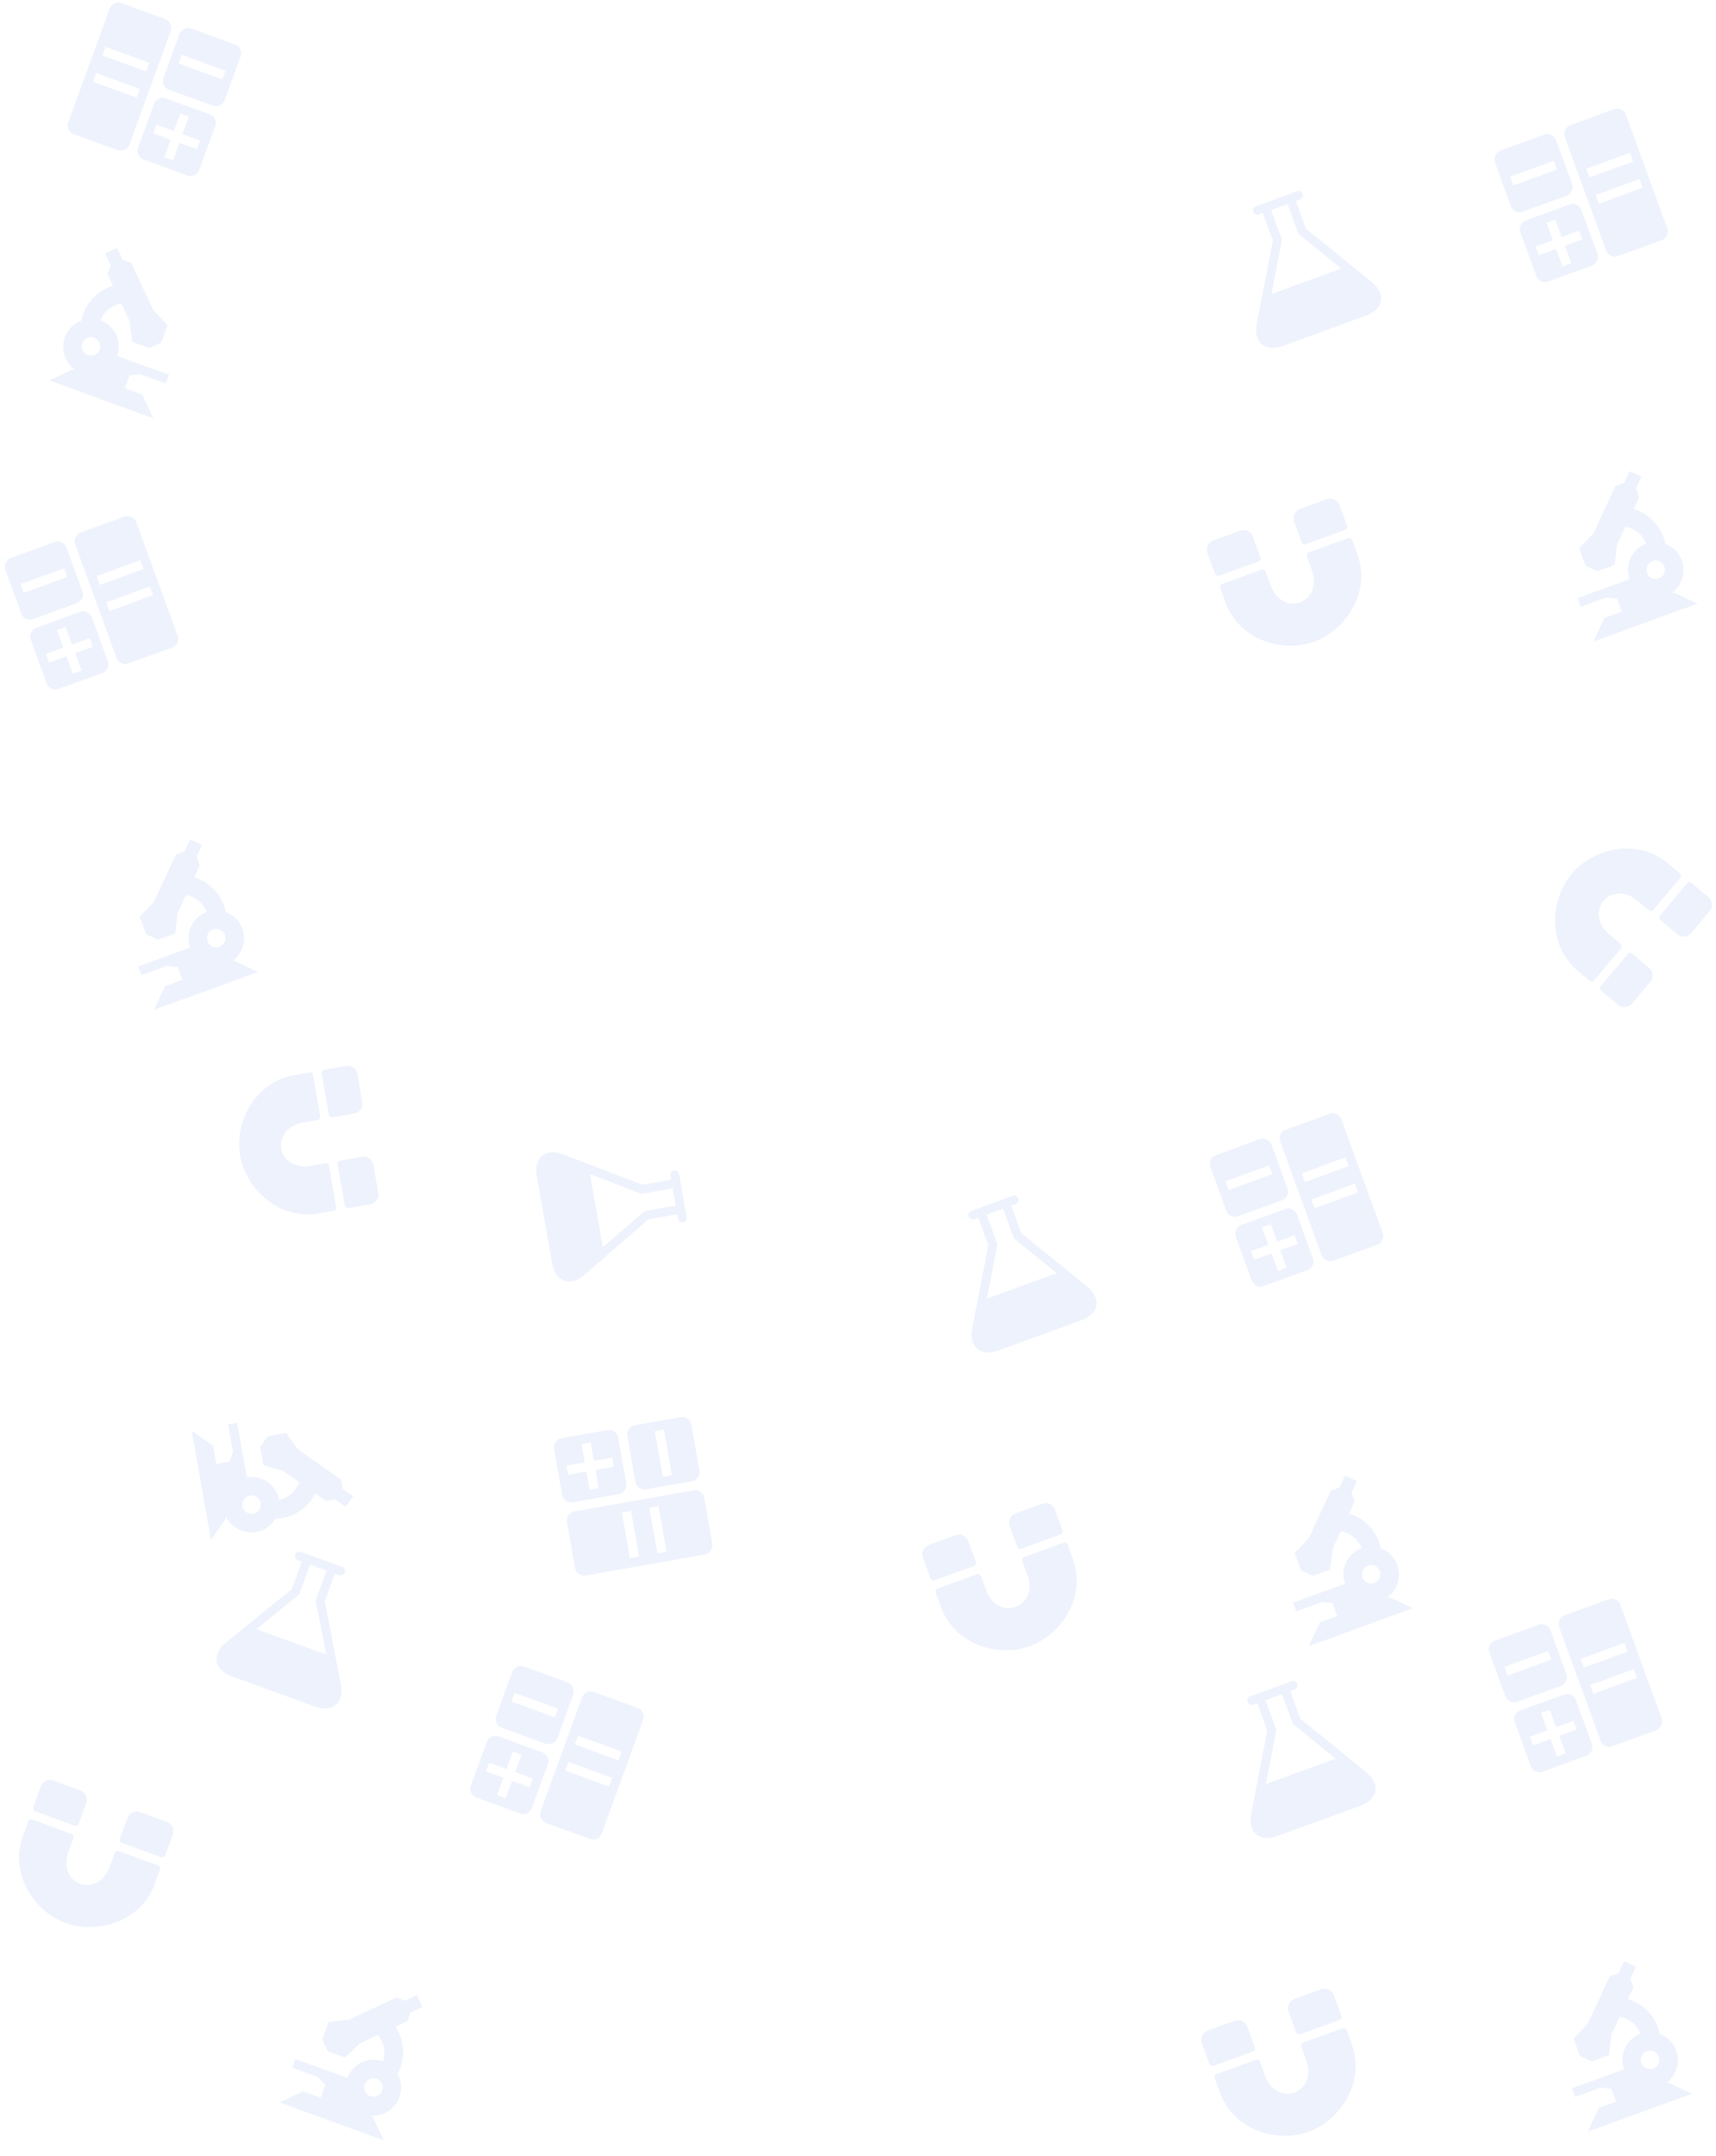 <svg xmlns="http://www.w3.org/2000/svg" width="307.577" height="386.265" viewBox="0 0 307.577 386.265">
  <g id="Group_9634" data-name="Group 9634" transform="translate(-26.084 -106.022)">
    <g id="Group_9575" data-name="Group 9575" transform="translate(28 144)" opacity="0.996">
      <path id="Icon_metro-calculator" data-name="Icon metro-calculator" d="M12.561,3.856H4.236A1.67,1.67,0,0,0,2.571,5.521v8.325a1.67,1.67,0,0,0,1.665,1.665h8.325a1.67,1.67,0,0,0,1.665-1.665V5.521a1.67,1.67,0,0,0-1.665-1.665Zm0,6.66H4.236V8.851h8.325Zm13.32-6.66H17.556a1.67,1.67,0,0,0-1.665,1.665V27.166a1.67,1.67,0,0,0,1.665,1.665h8.325a1.67,1.67,0,0,0,1.665-1.665V5.521A1.67,1.67,0,0,0,25.881,3.856Zm0,14.985H17.556V17.176h8.325Zm0-4.995H17.556V12.181h8.325Zm-13.32,3.33H4.236a1.67,1.67,0,0,0-1.665,1.665v8.325a1.67,1.67,0,0,0,1.665,1.665h8.325a1.67,1.67,0,0,0,1.665-1.665V18.841a1.67,1.67,0,0,0-1.665-1.665Zm0,6.66H9.231v3.33H7.566v-3.33H4.236V22.171h3.33v-3.33H9.231v3.33h3.33v1.665Z" transform="translate(261.741 -13.18) rotate(-20)" fill="rgba(66,118,227,0.09)"/>
      <path id="Icon_metro-microscope" data-name="Icon metro-microscope" d="M23.626,25.464a5.092,5.092,0,0,0,3.9-4.963,4.928,4.928,0,0,0-1.755-3.758,7.81,7.81,0,0,0,.1-1.205A8.214,8.214,0,0,0,22.566,8.92L24.22,7.266V5.612l1.654-1.654L24.22,2.3,22.566,3.957H20.911l-6.617,6.617-3.309,1.654v3.309l1.654,1.654h3.309L17.6,13.883,20.084,11.4a4.853,4.853,0,0,1,2.482,4.136A4.962,4.962,0,0,0,17.6,20.5H7.676v1.654H12.64a8.556,8.556,0,0,0,1.654.827v2.482H10.985L7.676,28.773H27.529L24.22,25.464ZM20.911,20.5a1.654,1.654,0,1,1,1.654,1.654A1.653,1.653,0,0,1,20.911,20.5Z" transform="translate(266.632 52.557) rotate(-20)" fill="rgba(66,118,227,0.09)"/>
      <path id="Icon_awesome-magnet" data-name="Icon awesome-magnet" d="M17.113,7.98h7.48a.59.59,0,0,0,.59-.59V3.455a1.771,1.771,0,0,0-1.771-1.771H18.3a1.771,1.771,0,0,0-1.771,1.771V7.39a.585.585,0,0,0,.587.59ZM0,7.39V3.45A1.771,1.771,0,0,1,1.771,1.68H6.886A1.771,1.771,0,0,1,8.657,3.45V7.385a.59.59,0,0,1-.59.59H.59A.585.585,0,0,1,0,7.39ZM8.066,9.554a.59.59,0,0,1,.59.59V12.7c0,6.3,7.87,6.291,7.87,0V10.144a.59.59,0,0,1,.59-.59h7.471a.59.59,0,0,1,.59.6c0,1.053-.03,1.982,0,2.622,0,7.407-6.7,12.129-12.628,12.129S.007,20.178.007,12.766c.03-.63.01-1.623,0-2.617a.59.59,0,0,1,.59-.6Z" transform="translate(213.332 57.888) rotate(-20)" fill="rgba(66,118,227,0.09)"/>
      <path id="Icon_metro-lab" data-name="Icon metro-lab" d="M4.435,21.7,12.209,8.748V3.5h-.787a.787.787,0,0,1,0-1.573h7.865a.787.787,0,1,1,0,1.573H18.5V8.748L26.275,21.7c1.781,2.968.406,5.4-3.055,5.4H7.49c-3.461,0-4.835-2.428-3.055-5.4Zm17.58-4.043L16.928,9.18V3.5H13.782V9.18L8.695,17.659Z" transform="translate(211.769 1.086) rotate(-20)" fill="rgba(66,118,227,0.09)"/>
      <path id="Icon_awesome-magnet-2" data-name="Icon awesome-magnet" d="M17.113,7.98h7.48a.59.59,0,0,0,.59-.59V3.455a1.771,1.771,0,0,0-1.771-1.771H18.3a1.771,1.771,0,0,0-1.771,1.771V7.39a.585.585,0,0,0,.587.59ZM0,7.39V3.45A1.771,1.771,0,0,1,1.771,1.68H6.886A1.771,1.771,0,0,1,8.657,3.45V7.385a.59.59,0,0,1-.59.59H.59A.585.585,0,0,1,0,7.39ZM8.066,9.554a.59.59,0,0,1,.59.59V12.7c0,6.3,7.87,6.291,7.87,0V10.144a.59.59,0,0,1,.59-.59h7.471a.59.59,0,0,1,.59.6c0,1.053-.03,1.982,0,2.622,0,7.407-6.7,12.129-12.628,12.129S.007,20.178.007,12.766c.03-.63.01-1.623,0-2.617a.59.59,0,0,1,.59-.6Z" transform="matrix(-0.643, 0.766, -0.766, -0.643, 306.947, 125.005)" fill="rgba(66,118,227,0.09)"/>
    </g>
    <g id="Group_9621" data-name="Group 9621" transform="translate(32.906 106.022)" opacity="0.996">
      <path id="Icon_metro-calculator-2" data-name="Icon metro-calculator" d="M9.99,24.975H1.665A1.67,1.67,0,0,1,0,23.31V14.985A1.67,1.67,0,0,1,1.665,13.32H9.99a1.67,1.67,0,0,1,1.665,1.665V23.31A1.67,1.67,0,0,1,9.99,24.975Zm0-6.66H1.665V19.98H9.99Zm13.32,6.66H14.985A1.67,1.67,0,0,1,13.32,23.31V1.665A1.67,1.67,0,0,1,14.985,0H23.31a1.67,1.67,0,0,1,1.665,1.665V23.31A1.67,1.67,0,0,1,23.31,24.975Zm0-14.985H14.985v1.665H23.31Zm0,4.995H14.985V16.65H23.31ZM9.99,11.655H1.665A1.67,1.67,0,0,1,0,9.99V1.665A1.67,1.67,0,0,1,1.665,0H9.99a1.67,1.67,0,0,1,1.665,1.665V9.99A1.67,1.67,0,0,1,9.99,11.655ZM9.99,5H6.66V1.665H5V5H1.665V6.66H5V9.99H6.66V6.66H9.99V5Z" transform="translate(28.324 32.011) rotate(-160)" fill="rgba(66,118,227,0.09)"/>
      <path id="Icon_metro-microscope-2" data-name="Icon metro-microscope" d="M15.949,3.309a5.092,5.092,0,0,1,3.9,4.963A4.928,4.928,0,0,1,18.1,12.03a7.809,7.809,0,0,1,.1,1.205,8.214,8.214,0,0,1-3.309,6.617l1.654,1.654v1.654L18.2,24.815,16.544,26.47l-1.654-1.654H13.235L6.617,18.2,3.309,16.544V13.235l1.654-1.654H8.272l1.654,3.309,2.482,2.482a4.853,4.853,0,0,0,2.482-4.136A4.962,4.962,0,0,1,9.926,8.272H0V6.617H4.963A8.556,8.556,0,0,1,6.617,5.79V3.309H3.309L0,0H19.852L16.544,3.309ZM13.235,8.272a1.654,1.654,0,1,0,1.654-1.654A1.653,1.653,0,0,0,13.235,8.272Z" transform="translate(20.655 74.947) rotate(-160)" fill="rgba(66,118,227,0.09)"/>
    </g>
    <g id="Group_9622" data-name="Group 9622" transform="translate(-230 210)" opacity="0.996">
      <path id="Icon_metro-calculator-3" data-name="Icon metro-calculator" d="M12.561,3.856H4.236A1.67,1.67,0,0,0,2.571,5.521v8.325a1.67,1.67,0,0,0,1.665,1.665h8.325a1.67,1.67,0,0,0,1.665-1.665V5.521a1.67,1.67,0,0,0-1.665-1.665Zm0,6.66H4.236V8.851h8.325Zm13.32-6.66H17.556a1.67,1.67,0,0,0-1.665,1.665V27.166a1.67,1.67,0,0,0,1.665,1.665h8.325a1.67,1.67,0,0,0,1.665-1.665V5.521A1.67,1.67,0,0,0,25.881,3.856Zm0,14.985H17.556V17.176h8.325Zm0-4.995H17.556V12.181h8.325Zm-13.32,3.33H4.236a1.67,1.67,0,0,0-1.665,1.665v8.325a1.67,1.67,0,0,0,1.665,1.665h8.325a1.67,1.67,0,0,0,1.665-1.665V18.841a1.67,1.67,0,0,0-1.665-1.665Zm0,6.66H9.231v3.33H7.566v-3.33H4.236V22.171h3.33v-3.33H9.231v3.33h3.33v1.665Z" transform="translate(252.741 -6.18) rotate(-20)" fill="rgba(66,118,227,0.09)"/>
      <path id="Icon_metro-microscope-3" data-name="Icon metro-microscope" d="M23.626,25.464a5.092,5.092,0,0,0,3.9-4.963,4.928,4.928,0,0,0-1.755-3.758,7.81,7.81,0,0,0,.1-1.205A8.214,8.214,0,0,0,22.566,8.92L24.22,7.266V5.612l1.654-1.654L24.22,2.3,22.566,3.957H20.911l-6.617,6.617-3.309,1.654v3.309l1.654,1.654h3.309L17.6,13.883,20.084,11.4a4.853,4.853,0,0,1,2.482,4.136A4.962,4.962,0,0,0,17.6,20.5H7.676v1.654H12.64a8.556,8.556,0,0,0,1.654.827v2.482H10.985L7.676,28.773H27.529L24.22,25.464ZM20.911,20.5a1.654,1.654,0,1,1,1.654,1.654A1.653,1.653,0,0,1,20.911,20.5Z" transform="translate(266.632 52.557) rotate(-20)" fill="rgba(66,118,227,0.09)"/>
    </g>
    <g id="Group_9613" data-name="Group 9613" transform="translate(0 69)">
      <g id="Group_9575-2" data-name="Group 9575" transform="translate(27 342)" opacity="0.996">
        <path id="Icon_metro-calculator-4" data-name="Icon metro-calculator" d="M12.561,3.856H4.236A1.67,1.67,0,0,0,2.571,5.521v8.325a1.67,1.67,0,0,0,1.665,1.665h8.325a1.67,1.67,0,0,0,1.665-1.665V5.521a1.67,1.67,0,0,0-1.665-1.665Zm0,6.66H4.236V8.851h8.325Zm13.32-6.66H17.556a1.67,1.67,0,0,0-1.665,1.665V27.166a1.67,1.67,0,0,0,1.665,1.665h8.325a1.67,1.67,0,0,0,1.665-1.665V5.521A1.67,1.67,0,0,0,25.881,3.856Zm0,14.985H17.556V17.176h8.325Zm0-4.995H17.556V12.181h8.325Zm-13.32,3.33H4.236a1.67,1.67,0,0,0-1.665,1.665v8.325a1.67,1.67,0,0,0,1.665,1.665h8.325a1.67,1.67,0,0,0,1.665-1.665V18.841a1.67,1.67,0,0,0-1.665-1.665Zm0,6.66H9.231v3.33H7.566v-3.33H4.236V22.171h3.33v-3.33H9.231v3.33h3.33v1.665Z" transform="translate(261.741 -13.18) rotate(-20)" fill="rgba(66,118,227,0.09)"/>
        <path id="Icon_metro-microscope-4" data-name="Icon metro-microscope" d="M23.626,25.464a5.092,5.092,0,0,0,3.9-4.963,4.928,4.928,0,0,0-1.755-3.758,7.81,7.81,0,0,0,.1-1.205A8.214,8.214,0,0,0,22.566,8.92L24.22,7.266V5.612l1.654-1.654L24.22,2.3,22.566,3.957H20.911l-6.617,6.617-3.309,1.654v3.309l1.654,1.654h3.309L17.6,13.883,20.084,11.4a4.853,4.853,0,0,1,2.482,4.136A4.962,4.962,0,0,0,17.6,20.5H7.676v1.654H12.64a8.556,8.556,0,0,0,1.654.827v2.482H10.985L7.676,28.773H27.529L24.22,25.464ZM20.911,20.5a1.654,1.654,0,1,1,1.654,1.654A1.653,1.653,0,0,1,20.911,20.5Z" transform="translate(266.632 52.557) rotate(-20)" fill="rgba(66,118,227,0.09)"/>
        <path id="Icon_awesome-magnet-3" data-name="Icon awesome-magnet" d="M17.113,7.98h7.48a.59.59,0,0,0,.59-.59V3.455a1.771,1.771,0,0,0-1.771-1.771H18.3a1.771,1.771,0,0,0-1.771,1.771V7.39a.585.585,0,0,0,.587.59ZM0,7.39V3.45A1.771,1.771,0,0,1,1.771,1.68H6.886A1.771,1.771,0,0,1,8.657,3.45V7.385a.59.59,0,0,1-.59.59H.59A.585.585,0,0,1,0,7.39ZM8.066,9.554a.59.59,0,0,1,.59.59V12.7c0,6.3,7.87,6.291,7.87,0V10.144a.59.59,0,0,1,.59-.59h7.471a.59.59,0,0,1,.59.6c0,1.053-.03,1.982,0,2.622,0,7.407-6.7,12.129-12.628,12.129S.007,20.178.007,12.766c.03-.63.01-1.623,0-2.617a.59.59,0,0,1,.59-.6Z" transform="translate(213.332 57.888) rotate(-20)" fill="rgba(66,118,227,0.09)"/>
        <path id="Icon_metro-lab-2" data-name="Icon metro-lab" d="M4.435,21.7,12.209,8.748V3.5h-.787a.787.787,0,0,1,0-1.573h7.865a.787.787,0,1,1,0,1.573H18.5V8.748L26.275,21.7c1.781,2.968.406,5.4-3.055,5.4H7.49c-3.461,0-4.835-2.428-3.055-5.4Zm17.58-4.043L16.928,9.18V3.5H13.782V9.18L8.695,17.659Z" transform="translate(211.769 1.086) rotate(-20)" fill="rgba(66,118,227,0.09)"/>
      </g>
      <g id="Group_9607" data-name="Group 9607" transform="matrix(0.766, 0.643, -0.643, 0.766, -91.612, 172.37)" opacity="0.996">
        <path id="Icon_metro-calculator-5" data-name="Icon metro-calculator" d="M12.561,3.856H4.236A1.67,1.67,0,0,0,2.571,5.521v8.325a1.67,1.67,0,0,0,1.665,1.665h8.325a1.67,1.67,0,0,0,1.665-1.665V5.521a1.67,1.67,0,0,0-1.665-1.665Zm0,6.66H4.236V8.851h8.325Zm13.32-6.66H17.556a1.67,1.67,0,0,0-1.665,1.665V27.166a1.67,1.67,0,0,0,1.665,1.665h8.325a1.67,1.67,0,0,0,1.665-1.665V5.521A1.67,1.67,0,0,0,25.881,3.856Zm0,14.985H17.556V17.176h8.325Zm0-4.995H17.556V12.181h8.325Zm-13.32,3.33H4.236a1.67,1.67,0,0,0-1.665,1.665v8.325a1.67,1.67,0,0,0,1.665,1.665h8.325a1.67,1.67,0,0,0,1.665-1.665V18.841a1.67,1.67,0,0,0-1.665-1.665Zm0,6.66H9.231v3.33H7.566v-3.33H4.236V22.171h3.33v-3.33H9.231v3.33h3.33v1.665Z" transform="translate(261.741 -13.18) rotate(-20)" fill="rgba(66,118,227,0.09)"/>
        <path id="Icon_metro-microscope-5" data-name="Icon metro-microscope" d="M23.626,25.464a5.092,5.092,0,0,0,3.9-4.963,4.928,4.928,0,0,0-1.755-3.758,7.81,7.81,0,0,0,.1-1.205A8.214,8.214,0,0,0,22.566,8.92L24.22,7.266V5.612l1.654-1.654L24.22,2.3,22.566,3.957H20.911l-6.617,6.617-3.309,1.654v3.309l1.654,1.654h3.309L17.6,13.883,20.084,11.4a4.853,4.853,0,0,1,2.482,4.136A4.962,4.962,0,0,0,17.6,20.5H7.676v1.654H12.64a8.556,8.556,0,0,0,1.654.827v2.482H10.985L7.676,28.773H27.529L24.22,25.464ZM20.911,20.5a1.654,1.654,0,1,1,1.654,1.654A1.653,1.653,0,0,1,20.911,20.5Z" transform="translate(266.632 52.557) rotate(-20)" fill="rgba(66,118,227,0.09)"/>
        <path id="Icon_awesome-magnet-4" data-name="Icon awesome-magnet" d="M17.113,7.98h7.48a.59.59,0,0,0,.59-.59V3.455a1.771,1.771,0,0,0-1.771-1.771H18.3a1.771,1.771,0,0,0-1.771,1.771V7.39a.585.585,0,0,0,.587.59ZM0,7.39V3.45A1.771,1.771,0,0,1,1.771,1.68H6.886A1.771,1.771,0,0,1,8.657,3.45V7.385a.59.59,0,0,1-.59.59H.59A.585.585,0,0,1,0,7.39ZM8.066,9.554a.59.59,0,0,1,.59.59V12.7c0,6.3,7.87,6.291,7.87,0V10.144a.59.59,0,0,1,.59-.59h7.471a.59.59,0,0,1,.59.6c0,1.053-.03,1.982,0,2.622,0,7.407-6.7,12.129-12.628,12.129S.007,20.178.007,12.766c.03-.63.01-1.623,0-2.617a.59.59,0,0,1,.59-.6Z" transform="translate(213.332 57.888) rotate(-20)" fill="rgba(66,118,227,0.09)"/>
        <path id="Icon_metro-lab-3" data-name="Icon metro-lab" d="M4.435,21.7,12.209,8.748V3.5h-.787a.787.787,0,0,1,0-1.573h7.865a.787.787,0,1,1,0,1.573H18.5V8.748L26.275,21.7c1.781,2.968.406,5.4-3.055,5.4H7.49c-3.461,0-4.835-2.428-3.055-5.4Zm17.58-4.043L16.928,9.18V3.5H13.782V9.18L8.695,17.659Z" transform="translate(211.769 1.086) rotate(-20)" fill="rgba(66,118,227,0.09)"/>
      </g>
      <g id="Group_9608" data-name="Group 9608" transform="matrix(-0.174, 0.985, -0.985, -0.174, 185.628, 27.362)" opacity="0.996">
        <path id="Icon_metro-calculator-6" data-name="Icon metro-calculator" d="M12.561,3.856H4.236A1.67,1.67,0,0,0,2.571,5.521v8.325a1.67,1.67,0,0,0,1.665,1.665h8.325a1.67,1.67,0,0,0,1.665-1.665V5.521a1.67,1.67,0,0,0-1.665-1.665Zm0,6.66H4.236V8.851h8.325Zm13.32-6.66H17.556a1.67,1.67,0,0,0-1.665,1.665V27.166a1.67,1.67,0,0,0,1.665,1.665h8.325a1.67,1.67,0,0,0,1.665-1.665V5.521A1.67,1.67,0,0,0,25.881,3.856Zm0,14.985H17.556V17.176h8.325Zm0-4.995H17.556V12.181h8.325Zm-13.32,3.33H4.236a1.67,1.67,0,0,0-1.665,1.665v8.325a1.67,1.67,0,0,0,1.665,1.665h8.325a1.67,1.67,0,0,0,1.665-1.665V18.841a1.67,1.67,0,0,0-1.665-1.665Zm0,6.66H9.231v3.33H7.566v-3.33H4.236V22.171h3.33v-3.33H9.231v3.33h3.33v1.665Z" transform="translate(261.741 -13.18) rotate(-20)" fill="rgba(66,118,227,0.09)"/>
        <path id="Icon_metro-microscope-6" data-name="Icon metro-microscope" d="M23.626,25.464a5.092,5.092,0,0,0,3.9-4.963,4.928,4.928,0,0,0-1.755-3.758,7.81,7.81,0,0,0,.1-1.205A8.214,8.214,0,0,0,22.566,8.92L24.22,7.266V5.612l1.654-1.654L24.22,2.3,22.566,3.957H20.911l-6.617,6.617-3.309,1.654v3.309l1.654,1.654h3.309L17.6,13.883,20.084,11.4a4.853,4.853,0,0,1,2.482,4.136A4.962,4.962,0,0,0,17.6,20.5H7.676v1.654H12.64a8.556,8.556,0,0,0,1.654.827v2.482H10.985L7.676,28.773H27.529L24.22,25.464ZM20.911,20.5a1.654,1.654,0,1,1,1.654,1.654A1.653,1.653,0,0,1,20.911,20.5Z" transform="translate(266.632 52.557) rotate(-20)" fill="rgba(66,118,227,0.09)"/>
        <path id="Icon_awesome-magnet-5" data-name="Icon awesome-magnet" d="M17.113,7.98h7.48a.59.59,0,0,0,.59-.59V3.455a1.771,1.771,0,0,0-1.771-1.771H18.3a1.771,1.771,0,0,0-1.771,1.771V7.39a.585.585,0,0,0,.587.59ZM0,7.39V3.45A1.771,1.771,0,0,1,1.771,1.68H6.886A1.771,1.771,0,0,1,8.657,3.45V7.385a.59.59,0,0,1-.59.59H.59A.585.585,0,0,1,0,7.39ZM8.066,9.554a.59.59,0,0,1,.59.59V12.7c0,6.3,7.87,6.291,7.87,0V10.144a.59.59,0,0,1,.59-.59h7.471a.59.59,0,0,1,.59.6c0,1.053-.03,1.982,0,2.622,0,7.407-6.7,12.129-12.628,12.129S.007,20.178.007,12.766c.03-.63.01-1.623,0-2.617a.59.59,0,0,1,.59-.6Z" transform="translate(213.332 57.888) rotate(-20)" fill="rgba(66,118,227,0.09)"/>
        <path id="Icon_metro-lab-4" data-name="Icon metro-lab" d="M4.435,21.7,12.209,8.748V3.5h-.787a.787.787,0,0,1,0-1.573h7.865a.787.787,0,1,1,0,1.573H18.5V8.748L26.275,21.7c1.781,2.968.406,5.4-3.055,5.4H7.49c-3.461,0-4.835-2.428-3.055-5.4Zm17.58-4.043L16.928,9.18V3.5H13.782V9.18L8.695,17.659Z" transform="translate(211.769 1.086) rotate(-20)" fill="rgba(66,118,227,0.09)"/>
      </g>
      <g id="Group_9610" data-name="Group 9610" transform="translate(-23 255)" opacity="0.996">
        <path id="Icon_metro-calculator-7" data-name="Icon metro-calculator" d="M12.561,3.856H4.236A1.67,1.67,0,0,0,2.571,5.521v8.325a1.67,1.67,0,0,0,1.665,1.665h8.325a1.67,1.67,0,0,0,1.665-1.665V5.521a1.67,1.67,0,0,0-1.665-1.665Zm0,6.66H4.236V8.851h8.325Zm13.32-6.66H17.556a1.67,1.67,0,0,0-1.665,1.665V27.166a1.67,1.67,0,0,0,1.665,1.665h8.325a1.67,1.67,0,0,0,1.665-1.665V5.521A1.67,1.67,0,0,0,25.881,3.856Zm0,14.985H17.556V17.176h8.325Zm0-4.995H17.556V12.181h8.325Zm-13.32,3.33H4.236a1.67,1.67,0,0,0-1.665,1.665v8.325a1.67,1.67,0,0,0,1.665,1.665h8.325a1.67,1.67,0,0,0,1.665-1.665V18.841a1.67,1.67,0,0,0-1.665-1.665Zm0,6.66H9.231v3.33H7.566v-3.33H4.236V22.171h3.33v-3.33H9.231v3.33h3.33v1.665Z" transform="translate(261.741 -13.18) rotate(-20)" fill="rgba(66,118,227,0.09)"/>
        <path id="Icon_metro-microscope-7" data-name="Icon metro-microscope" d="M23.626,25.464a5.092,5.092,0,0,0,3.9-4.963,4.928,4.928,0,0,0-1.755-3.758,7.81,7.81,0,0,0,.1-1.205A8.214,8.214,0,0,0,22.566,8.92L24.22,7.266V5.612l1.654-1.654L24.22,2.3,22.566,3.957H20.911l-6.617,6.617-3.309,1.654v3.309l1.654,1.654h3.309L17.6,13.883,20.084,11.4a4.853,4.853,0,0,1,2.482,4.136A4.962,4.962,0,0,0,17.6,20.5H7.676v1.654H12.64a8.556,8.556,0,0,0,1.654.827v2.482H10.985L7.676,28.773H27.529L24.22,25.464ZM20.911,20.5a1.654,1.654,0,1,1,1.654,1.654A1.653,1.653,0,0,1,20.911,20.5Z" transform="translate(266.632 52.557) rotate(-20)" fill="rgba(66,118,227,0.09)"/>
        <path id="Icon_awesome-magnet-6" data-name="Icon awesome-magnet" d="M17.113,7.98h7.48a.59.59,0,0,0,.59-.59V3.455a1.771,1.771,0,0,0-1.771-1.771H18.3a1.771,1.771,0,0,0-1.771,1.771V7.39a.585.585,0,0,0,.587.59ZM0,7.39V3.45A1.771,1.771,0,0,1,1.771,1.68H6.886A1.771,1.771,0,0,1,8.657,3.45V7.385a.59.59,0,0,1-.59.59H.59A.585.585,0,0,1,0,7.39ZM8.066,9.554a.59.59,0,0,1,.59.59V12.7c0,6.3,7.87,6.291,7.87,0V10.144a.59.59,0,0,1,.59-.59h7.471a.59.59,0,0,1,.59.6c0,1.053-.03,1.982,0,2.622,0,7.407-6.7,12.129-12.628,12.129S.007,20.178.007,12.766c.03-.63.01-1.623,0-2.617a.59.59,0,0,1,.59-.6Z" transform="translate(213.332 57.888) rotate(-20)" fill="rgba(66,118,227,0.09)"/>
        <path id="Icon_metro-lab-5" data-name="Icon metro-lab" d="M4.435,21.7,12.209,8.748V3.5h-.787a.787.787,0,0,1,0-1.573h7.865a.787.787,0,1,1,0,1.573H18.5V8.748L26.275,21.7c1.781,2.968.406,5.4-3.055,5.4H7.49c-3.461,0-4.835-2.428-3.055-5.4Zm17.58-4.043L16.928,9.18V3.5H13.782V9.18L8.695,17.659Z" transform="translate(211.769 1.086) rotate(-20)" fill="rgba(66,118,227,0.09)"/>
      </g>
    </g>
  </g>
</svg>
